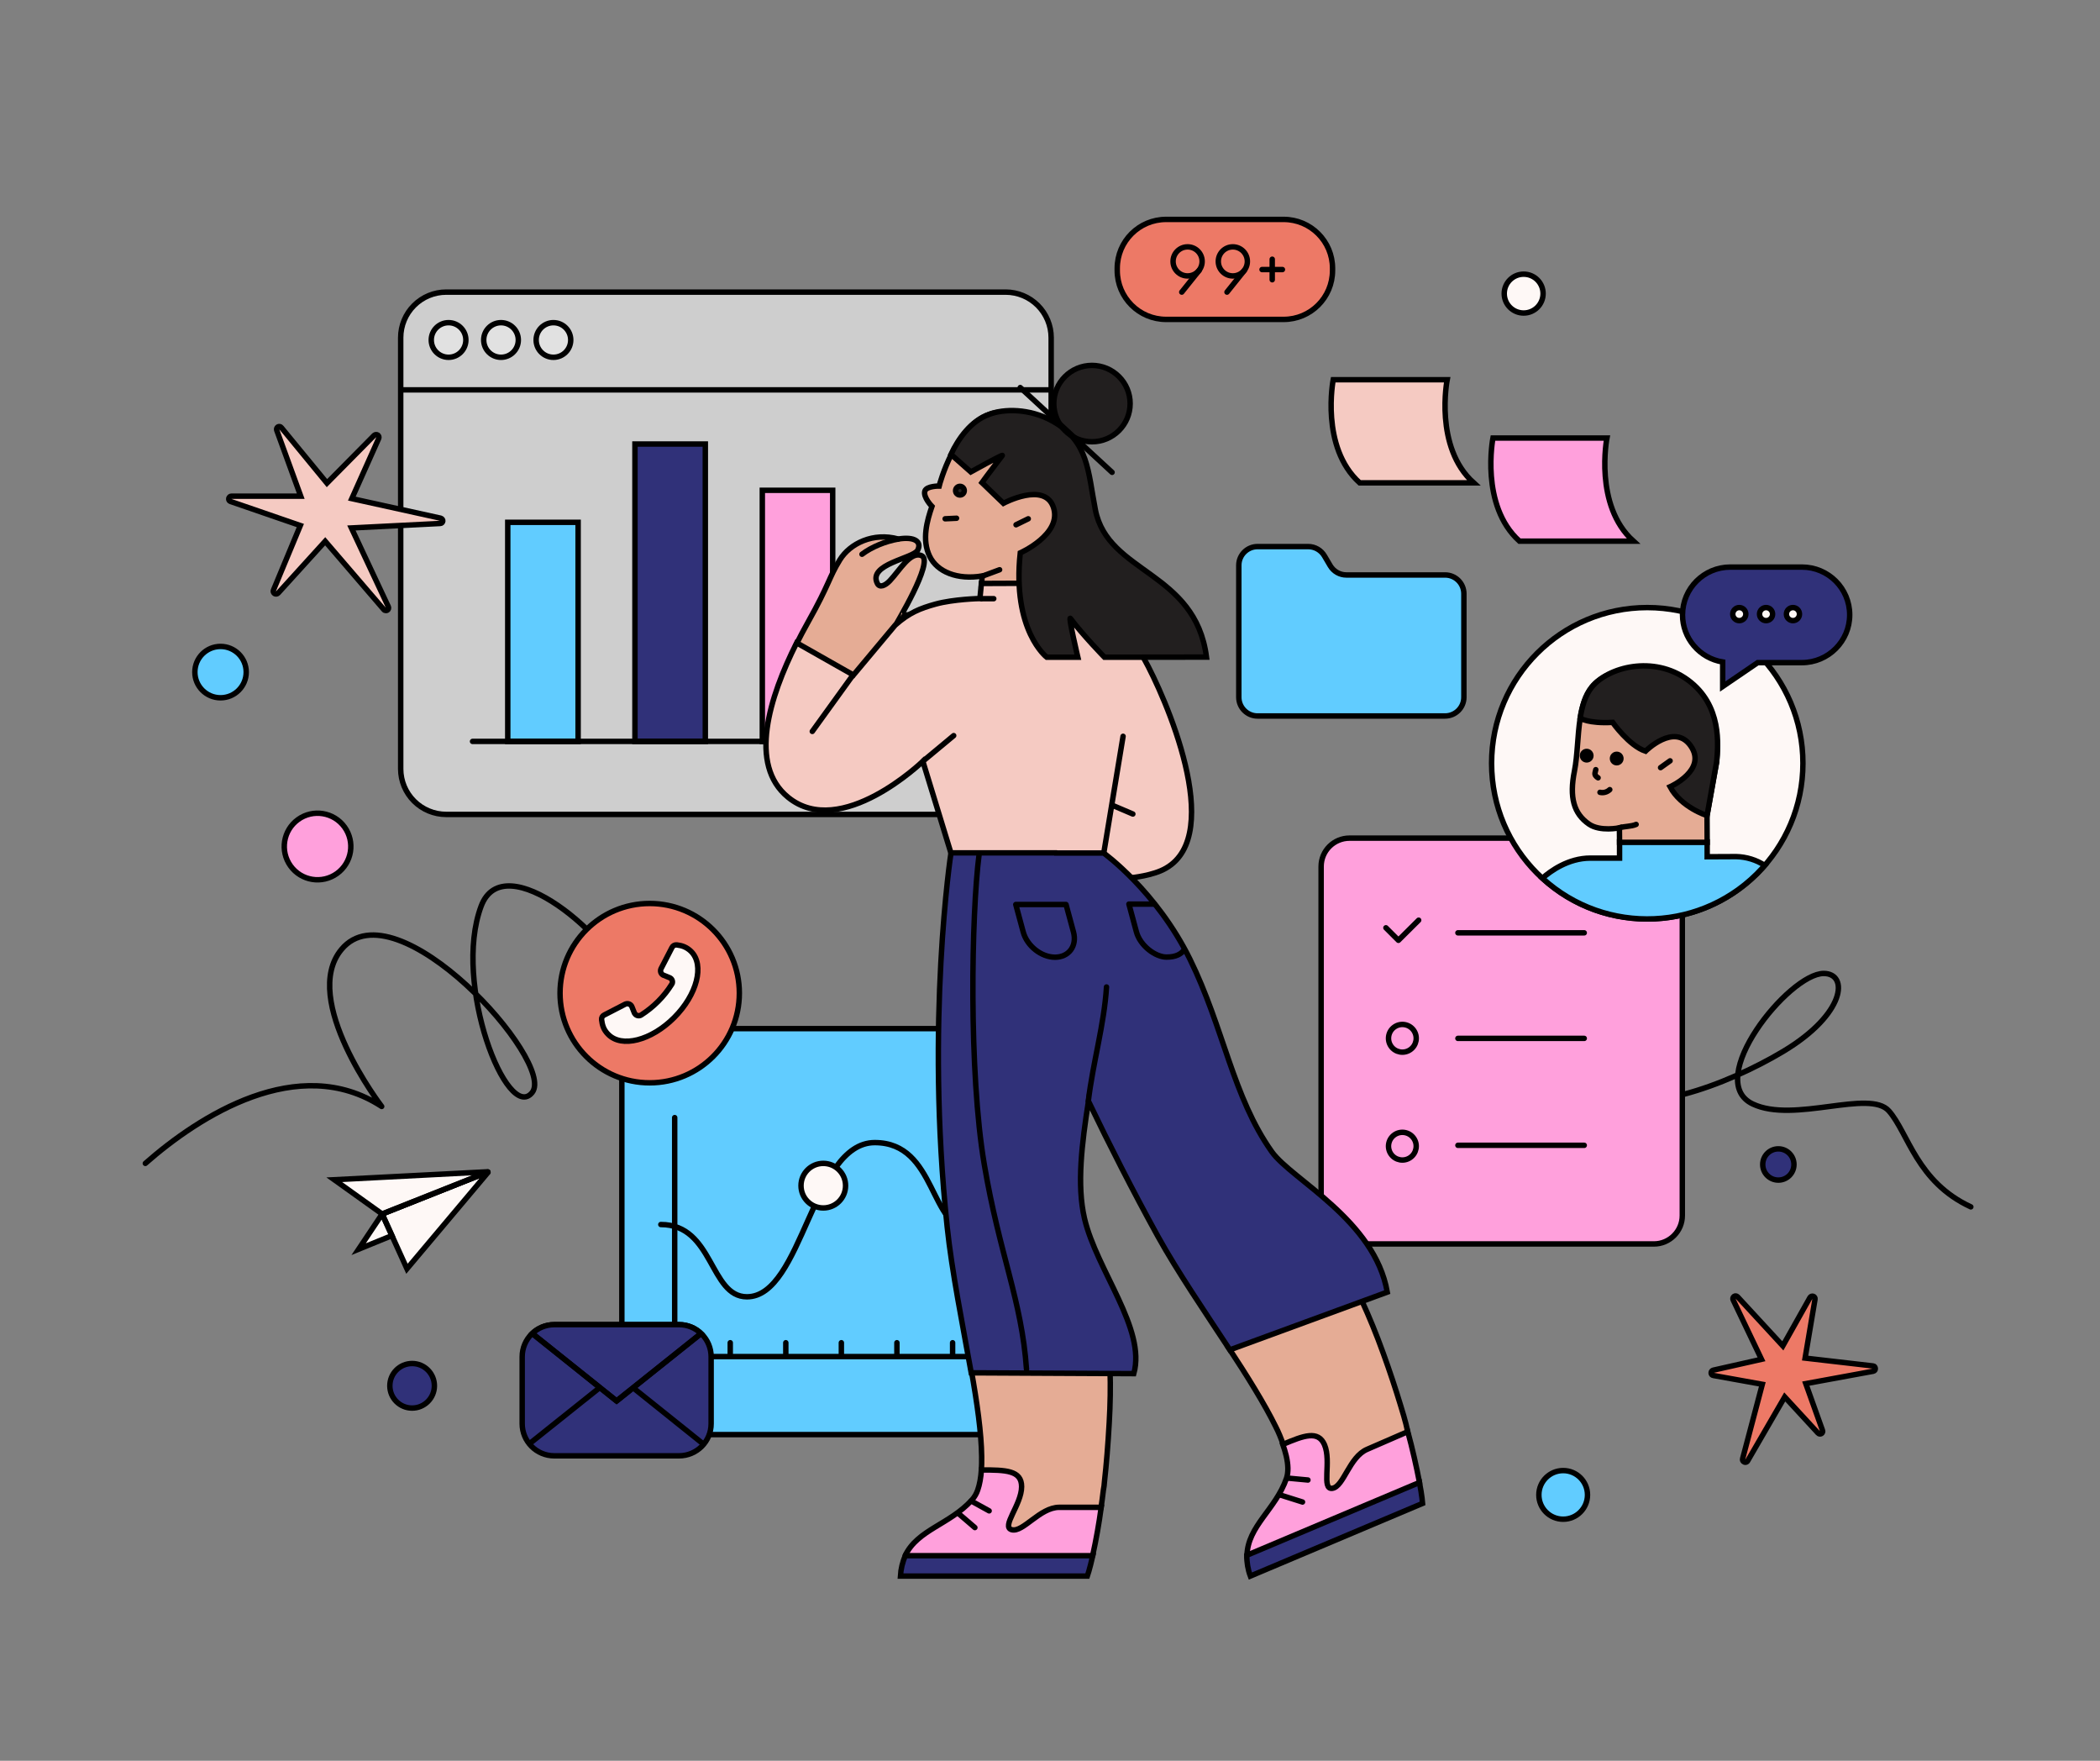 <svg xmlns="http://www.w3.org/2000/svg" height="1296" width="1546" version="1.1" xmlns:xlink="http://www.w3.org/1999/xlink" xmlns:svgjs="http://svgjs.com/svgjs"><rect width="100%" height="100%" fill="#808080" stroke="none"/><rect fill="transparent" width="1546" height="1296"></rect><g><path d="M1379 1005.4L1328.9 999.61 1336.2 956.31C1336.4 955.31 1335.8 954.41 1334.9 954.11 1334 953.81 1333 954.21 1332.5 955.01L1312.5 990.61 1279.2 954.51C1278.5 953.81 1277.4 953.61 1276.6 954.21 1275.8 954.81 1275.5 955.81 1275.9 956.71L1296.8 1000.5 1261.3 1008.5C1260.4 1008.7 1259.7 1009.5 1259.7 1010.5 1259.7 1011.5 1260.4 1012.3 1261.3 1012.4L1297.4 1018.9 1282.9 1073.7C1282.6 1074.7 1283.1 1075.7 1284.1 1076.1 1284.3 1076.2 1284.6 1076.3 1284.9 1076.3 1285.6 1076.3 1286.3 1075.9 1286.6 1075.3L1313.9 1028.2 1338.4 1054.8C1339 1055.5 1340.1 1055.7 1340.9 1055.2 1341.7 1054.7 1342.1 1053.7 1341.7 1052.8L1329.4 1018.4 1379 1009.3C1380 1009.1 1380.7 1008.3 1380.6 1007.3 1380.5 1006.3 1380 1005.5 1379 1005.4Z" fill="#ed7966" opacity="1" stroke-width="4" stroke="#000000"></path></g><g><path d="M1121.7 230.4C1129.6 230.4 1136 224 1136 216.1 1136 208.2 1129.6 201.8 1121.7 201.8 1113.8 201.8 1107.4 208.2 1107.4 216.1 1107.4 224 1113.8 230.4 1121.7 230.4Z" fill="#fef8f6" opacity="1" stroke-width="4" stroke="#000000"></path></g><g><path d="M1174.8 802.4C1204.5 823.9 1271.5 798.6 1312.9 773.8 1358.9 746.2 1361 716.5 1342.6 716.5 1317 716.5 1253.6 795.3 1290.4 812.6 1320.8 827 1376.3 801.4 1390.6 817.7 1404.9 834 1411.1 869.9 1450.9 888.3" stroke="#000000" stroke-width="4" stroke-linecap="round" stroke-linejoin="round" opacity="1" fill="none"></path></g><g><path d="M303.4 1036.4C312.46 1036.4 319.8 1029.06 319.8 1020 319.8 1010.94 312.46 1003.6 303.4 1003.6 294.34 1003.6 287 1010.94 287 1020 287 1029.06 294.34 1036.4 303.4 1036.4Z" fill="#303179" opacity="1" stroke-width="4" stroke="#000000"></path></g><g><path d="M1150.8 1118.2C1160.68 1118.2 1168.7 1110.19 1168.7 1100.3 1168.7 1090.41 1160.68 1082.4 1150.8 1082.4 1140.91 1082.4 1132.9 1090.41 1132.9 1100.3 1132.9 1110.19 1140.91 1118.2 1150.8 1118.2Z" fill="#61ccff" opacity="1" stroke-width="4" stroke="#000000"></path></g><g><path d="M162.36 513.6C172.8 513.6 181.26 505.14 181.26 494.7 181.26 484.26 172.8 475.8 162.36 475.8 151.92 475.8 143.46 484.26 143.46 494.7 143.46 505.14 151.92 513.6 162.36 513.6Z" fill="#61ccff" opacity="1" stroke-width="4" stroke="#000000"></path></g><g><path d="M248.1 642.93C259.07 635.02 261.56 619.71 253.65 608.74 245.73 597.76 230.42 595.27 219.45 603.19 208.47 611.1 205.99 626.41 213.9 637.39 221.81 648.36 237.12 650.85 248.1 642.93Z" fill="#ffa0dc" opacity="1" stroke-width="4" stroke="#000000"></path></g><g><path d="M107 856.3C146.5 821.5 219.7 774.5 281 814.4 281 814.4 220.7 735.6 251.4 698.8 291.5 650.6 409.5 781.6 391.8 804.1 373.6 827.1 332.9 724.2 354.2 667 371 622 451.2 689.5 464.1 729.4" stroke="#000000" stroke-width="4" stroke-linecap="round" stroke-linejoin="round" opacity="1" fill="none"></path></g><g><path d="M1183 322.4H1099.1C1099.1 322.4 1089.4 372 1118.6 398.3H1202.5C1173.3 372 1183 322.4 1183 322.4Z" fill="#ffa0dc" opacity="1" stroke-width="4" stroke="#000000"></path><path d="M1065.4 279.5H981.5C981.5 279.5 971.8 329.1 1001 355.4H1084.9C1055.6 329.1 1065.4 279.5 1065.4 279.5Z" fill="#f5cac2" opacity="1" stroke-width="4" stroke="#000000"></path></g><g><path d="M858.5 161.5H945C964.9 161.5 981 177.6 981 197.5V199.1C981 219 964.9 235.1 945 235.1H858.5C838.6 235.1 822.5 219 822.5 199.1V197.5C822.5 177.6 838.6 161.5 858.5 161.5Z" fill="#ed7966" opacity="1" stroke-width="4" stroke="#000000"></path><path d="M874.3 203.1C880.21 203.1 885 198.31 885 192.4 885 186.49 880.21 181.7 874.3 181.7 868.39 181.7 863.6 186.49 863.6 192.4 863.6 198.31 868.39 203.1 874.3 203.1Z" stroke="#000000" stroke-width="4" stroke-linecap="round" stroke-linejoin="round" opacity="1" fill="none"></path><path d="M882.9 198.9L870 215" stroke="#000000" stroke-width="4" stroke-linecap="round" stroke-linejoin="round" opacity="1" fill="none"></path><path d="M907.6 203.1C913.51 203.1 918.3 198.31 918.3 192.4 918.3 186.49 913.51 181.7 907.6 181.7 901.69 181.7 896.9 186.49 896.9 192.4 896.9 198.31 901.69 203.1 907.6 203.1Z" stroke="#000000" stroke-width="4" stroke-linecap="round" stroke-linejoin="round" opacity="1" fill="none"></path><path d="M916.2 198.9L903.3 215" stroke="#000000" stroke-width="4" stroke-linecap="round" stroke-linejoin="round" opacity="1" fill="none"></path><path d="M936.6 190.8V205.9" stroke="#000000" stroke-width="4" stroke-linecap="round" stroke-linejoin="round" opacity="1" fill="none"></path><path d="M944.1 198.4H929.1" stroke="#000000" stroke-width="4" stroke-linecap="round" stroke-linejoin="round" opacity="1" fill="none"></path></g><g><path d="M1063.8 527H925.8C918.2 527 912 520.8 912 513.2V416.1C912 408.5 918.2 402.3 925.8 402.3H963.1C968 402.3 972.5 404.9 975 409.1L979.3 416.4C981.8 420.6 986.3 423.2 991.2 423.2H1063.9C1071.5 423.2 1077.7 429.4 1077.7 437V513.2C1077.7 520.8 1071.5 527 1063.8 527 1063.9 527 1063.9 527 1063.8 527Z" fill="#61ccff" opacity="1" stroke-width="4" stroke="#000000"></path></g><g><path d="M488.7 757.1H725.7C742.7 757.1 756.6 770.9 756.6 788V1025C756.6 1042 742.8 1055.9 725.7 1055.9H488.7C471.7 1055.9 457.8 1042.1 457.8 1025V788C457.8 770.9 471.6 757.1 488.7 757.1Z" fill="#61ccff" opacity="1" stroke-width="4" stroke="#000000"></path><path d="M496.7 998.5H717.6" stroke="#000000" stroke-width="4" stroke-linecap="round" stroke-linejoin="round" opacity="1" fill="none"></path><path d="M496.7 998.5V822.6" stroke="#000000" stroke-width="4" stroke-linecap="round" stroke-linejoin="round" opacity="1" fill="none"></path><path d="M486.5 901.3C525.4 901.3 522.3 954.5 549.9 954.5 590.8 954.5 598 841 644 841 690 841 683.9 905.4 715.6 905.4" stroke="#000000" stroke-width="4" stroke-linecap="round" stroke-linejoin="round" opacity="1" fill="none"></path><path d="M606.1 889.1C615.16 889.1 622.5 881.76 622.5 872.7 622.5 863.64 615.16 856.3 606.1 856.3 597.04 856.3 589.7 863.64 589.7 872.7 589.7 881.76 597.04 889.1 606.1 889.1Z" fill="#fef8f6" opacity="1" stroke-width="4" stroke="#000000"></path><path d="M537.6 997.5V988.3" stroke="#000000" stroke-width="4" stroke-linecap="round" stroke-linejoin="round" opacity="1" fill="none"></path><path d="M578.5 997.5V988.3" stroke="#000000" stroke-width="4" stroke-linecap="round" stroke-linejoin="round" opacity="1" fill="none"></path><path d="M619.4 997.5V988.3" stroke="#000000" stroke-width="4" stroke-linecap="round" stroke-linejoin="round" opacity="1" fill="none"></path><path d="M660.3 997.5V988.3" stroke="#000000" stroke-width="4" stroke-linecap="round" stroke-linejoin="round" opacity="1" fill="none"></path><path d="M701.3 997.5V988.3" stroke="#000000" stroke-width="4" stroke-linecap="round" stroke-linejoin="round" opacity="1" fill="none"></path></g><g><path d="M328.49 599.45C319.61 599.44 311.09 595.91 304.81 589.63 298.53 583.35 295 574.83 294.99 565.96V248.49C295 239.62 298.53 231.1 304.81 224.82 311.09 218.54 319.61 215.01 328.49 215H740.36C749.24 215.01 757.75 218.54 764.03 224.82 770.31 231.1 773.84 239.62 773.86 248.49V565.96C773.84 574.83 770.31 583.35 764.03 589.63 757.75 595.91 749.24 599.44 740.36 599.45H328.49Z" fill="#cecece" opacity="1" stroke-width="4" stroke="#000000"></path><path d="M295.01 286.96H775.33" stroke="#000000" stroke-width="4" opacity="1" fill="none"></path><path d="M330.23 262.98C337.27 262.98 342.97 257.28 342.97 250.24 342.97 243.2 337.27 237.5 330.23 237.5 323.2 237.5 317.49 243.2 317.49 250.24 317.49 257.28 323.2 262.98 330.23 262.98Z" fill="#e1e1e1" opacity="1" stroke-width="4" stroke="#000000"></path><path d="M368.84 262.98C375.87 262.98 381.58 257.28 381.58 250.24 381.58 243.2 375.87 237.5 368.84 237.5 361.8 237.5 356.1 243.2 356.1 250.24 356.1 257.28 361.8 262.98 368.84 262.98Z" fill="#e1e1e1" opacity="1" stroke-width="4" stroke="#000000"></path><path d="M407.43 262.98C414.47 262.98 420.17 257.28 420.17 250.24 420.17 243.2 414.47 237.5 407.43 237.5 400.4 237.5 394.7 243.2 394.7 250.24 394.7 257.28 400.4 262.98 407.43 262.98Z" fill="#e1e1e1" opacity="1" stroke-width="4" stroke="#000000"></path></g><g><path d="M425.6 384.45H373.8V545.71H425.6V384.45Z" fill="#61ccff" opacity="1" stroke-width="4" stroke="#000000"></path><path d="M613.02 360.88H561.21V545.71H613.02V360.88Z" fill="#ffa0dc" opacity="1" stroke-width="4" stroke="#000000"></path><path d="M519.25 326.82H467.44V545.71H519.25V326.82Z" fill="#303179" opacity="1" stroke-width="4" stroke="#000000"></path><path d="M706.67 452.58H654.86V545.71H706.67V452.58Z" fill="#303179" opacity="1" stroke-width="4" stroke="#000000"></path><path d="M347.89 545.71H732.57" stroke="#000000" stroke-width="4" stroke-linecap="round" stroke-linejoin="round" opacity="1" fill="none"></path></g><g><path d="M324.4 381.4L259 367 278.8 322.7C279.2 321.8 278.9 320.8 278.1 320.2 277.3 319.7 276.2 319.8 275.5 320.4L240.7 355.6 207.1 314.7C206.5 313.9 205.4 313.7 204.6 314.2 203.8 314.7 203.4 315.7 203.7 316.6L221.4 365.2H170.4C169.4 365.2 168.6 365.9 168.4 366.9 168.2 367.9 168.8 368.8 169.7 369.1L221.1 386.8 201.3 434.4C200.9 435.3 201.3 436.3 202.1 436.9 202.9 437.4 204 437.3 204.7 436.6L239.4 398.4 282.6 448.7C283 449.2 283.6 449.4 284.1 449.4 284.5 449.4 284.9 449.3 285.2 449.1 286 448.6 286.3 447.5 285.9 446.6L258.7 388.6 324.1 385.3C325.1 385.3 325.9 384.5 326 383.5 326.1 382.6 325.4 381.7 324.4 381.4Z" fill="#f5cac2" opacity="1" stroke-width="4" stroke="#000000"></path></g><g><path d="M993.5 616.9H1217.6C1229.1 616.9 1238.5 626.3 1238.5 637.8V894.7C1238.5 906.2 1229.1 915.6 1217.6 915.6H993.5C982 915.6 972.6 906.2 972.6 894.7V637.8C972.6 626.2 982 616.9 993.5 616.9Z" fill="#ffa0dc" opacity="1" stroke-width="4" stroke="#000000"></path><path d="M1020.3 682.9L1029.5 692.1 1044.4 677.3" stroke="#000000" stroke-width="4" stroke-linecap="round" stroke-linejoin="round" opacity="1" fill="none"></path><path d="M1038.22 772.62C1042.85 769.41 1044 763.06 1040.8 758.43 1037.59 753.79 1031.24 752.64 1026.61 755.85 1021.97 759.05 1020.82 765.41 1024.02 770.04 1027.23 774.67 1033.59 775.83 1038.22 772.62Z" stroke="#000000" stroke-width="4" stroke-linecap="round" stroke-linejoin="round" opacity="1" fill="none"></path><path d="M1038.21 852.02C1042.84 848.81 1044 842.46 1040.79 837.83 1037.59 833.2 1031.23 832.04 1026.6 835.25 1021.97 838.45 1020.81 844.81 1024.02 849.44 1027.23 854.07 1033.58 855.23 1038.21 852.02Z" stroke="#000000" stroke-width="4" stroke-linecap="round" stroke-linejoin="round" opacity="1" fill="none"></path><path d="M1073.3 686.6H1166.3" stroke="#000000" stroke-width="4" stroke-linecap="round" stroke-linejoin="round" opacity="1" fill="none"></path><path d="M1073.3 764.3H1166.3" stroke="#000000" stroke-width="4" stroke-linecap="round" stroke-linejoin="round" opacity="1" fill="none"></path><path d="M1073.3 843H1166.3" stroke="#000000" stroke-width="4" stroke-linecap="round" stroke-linejoin="round" opacity="1" fill="none"></path></g><g><path d="M1309.2 868.6C1315.55 868.6 1320.7 863.45 1320.7 857.1 1320.7 850.75 1315.55 845.6 1309.2 845.6 1302.85 845.6 1297.7 850.75 1297.7 857.1 1297.7 863.45 1302.85 868.6 1309.2 868.6Z" fill="#303179" opacity="1" stroke-width="4" stroke="#000000"></path></g><g><path d="M1212.7 702.4C1275.99 702.4 1327.3 651.09 1327.3 587.8 1327.3 524.51 1275.99 473.2 1212.7 473.2 1149.41 473.2 1098.1 524.51 1098.1 587.8 1098.1 651.09 1149.41 702.4 1212.7 702.4Z" fill="#30317900" opacity="0" stroke-width="4" stroke="#ffffff00"></path><path d="M1241.6 629.5H1255.7" stroke="#000000" stroke-width="4" stroke-linecap="round" stroke-linejoin="round" opacity="1" fill="none"></path><path d="M1212.7 676.4C1275.99 676.4 1327.3 625.09 1327.3 561.8 1327.3 498.51 1275.99 447.2 1212.7 447.2 1149.41 447.2 1098.1 498.51 1098.1 561.8 1098.1 625.09 1149.41 676.4 1212.7 676.4Z" fill="#fef8f6" opacity="1" stroke-width="4" stroke="#000000"></path><path d="M1256.8 630.6V619.7L1192.3 619.6V631.6H1170.8C1154.5 631.6 1141.4 641.2 1135.5 646.4 1182.2 689.1 1254.6 685.8 1297.3 639.1 1297.9 638.4 1298.6 637.7 1299.2 637 1293 632.9 1285.7 630.7 1278.2 630.5L1256.8 630.6Z" fill="#61ccff" opacity="1" stroke-width="4" stroke="#000000"></path><path d="M1159.1 567.5C1161.4 555.9 1161.3 541.6 1163.3 528.7 1164.7 519.9 1167 511.8 1171.8 505.8 1183.6 491.1 1215.3 485.4 1240.7 504 1266.1 522.6 1264.8 548.8 1263.8 560.6L1256.7 600.3 1256.8 620H1192.3L1192.2 609.3C1192.2 609.3 1178.1 612.3 1169.8 606.6 1158.6 598.9 1155.2 587 1159.1 567.5Z" fill="#e5ac95" opacity="1" stroke-width="4" stroke="#000000"></path><path d="M1171.8 505.8C1183.6 491.1 1217.2 481.9 1242.6 500.5 1268 519.1 1264.8 548.8 1263.8 560.6L1256.7 600.3C1256.7 600.3 1237.6 594.3 1229.5 579.1 1229.5 579.1 1257.2 566.7 1244.6 548.9 1232.5 531.8 1211.4 552.9 1211.4 552.9 1199.3 548.9 1187.2 531.7 1187.2 531.7 1169.1 532.7 1163.3 528.6 1163.3 528.6 1164.7 519.9 1167 511.8 1171.8 505.8Z" fill="#221f1f" opacity="1" stroke-width="4" stroke="#000000"></path><path d="M1190.2 561.4C1191.91 561.4 1193.3 560.01 1193.3 558.3 1193.3 556.59 1191.91 555.2 1190.2 555.2 1188.49 555.2 1187.1 556.59 1187.1 558.3 1187.1 560.01 1188.49 561.4 1190.2 561.4Z" fill="#000000" opacity="1" stroke-width="4" stroke="#000000"></path><path d="M1168.1 559.3C1169.81 559.3 1171.2 557.91 1171.2 556.2 1171.2 554.49 1169.81 553.1 1168.1 553.1 1166.38 553.1 1165 554.49 1165 556.2 1165 557.91 1166.38 559.3 1168.1 559.3Z" fill="#000000" opacity="1" stroke-width="4" stroke="#000000"></path><path d="M1174.8 566.5C1174.3 568.2 1174 569.7 1174.3 570.3 1174.8 571.2 1175.6 572 1176.5 572.5" stroke="#000000" stroke-width="4" stroke-linecap="round" stroke-linejoin="round" opacity="1" fill="none"></path><path d="M1185.1 581.2C1183.2 583 1180.5 583.8 1177.9 583.2" stroke="#000000" stroke-width="4" stroke-linecap="round" stroke-linejoin="round" opacity="1" fill="none"></path><path d="M1204.5 606.8C1200.9 608.4 1196 608.1 1192.2 609.3" stroke="#000000" stroke-width="4" stroke-linecap="round" stroke-linejoin="round" opacity="1" fill="none"></path><path d="M1229.5 560L1222.5 565" stroke="#000000" stroke-width="4" stroke-linecap="round" stroke-linejoin="round" opacity="1" fill="none"></path></g><g><path d="M1326.57 417.39H1273.82C1254.43 417.39 1238.66 433.16 1238.66 452.56 1238.66 469.82 1251.2 484.49 1268.23 487.25V505.3L1294.01 487.72H1326.57C1345.96 487.72 1361.73 471.95 1361.73 452.56 1361.73 433.08 1345.96 417.39 1326.57 417.39Z" fill="#303179" opacity="1" stroke-width="4" stroke="#000000"></path><path d="M1280.45 456.81C1283.1 456.81 1285.26 454.66 1285.26 452 1285.26 449.35 1283.1 447.19 1280.45 447.19 1277.79 447.19 1275.64 449.35 1275.64 452 1275.64 454.66 1277.79 456.81 1280.45 456.81Z" fill="#fef8f6" opacity="1" stroke-width="4" stroke="#000000"></path><path d="M1300.16 456.81C1302.81 456.81 1304.97 454.66 1304.97 452 1304.97 449.35 1302.81 447.19 1300.16 447.19 1297.5 447.19 1295.35 449.35 1295.35 452 1295.35 454.66 1297.5 456.81 1300.16 456.81Z" fill="#fef8f6" opacity="1" stroke-width="4" stroke="#000000"></path><path d="M1319.95 456.81C1322.6 456.81 1324.76 454.66 1324.76 452 1324.76 449.35 1322.6 447.19 1319.95 447.19 1317.29 447.19 1315.14 449.35 1315.14 452 1315.14 454.66 1317.29 456.81 1319.95 456.81Z" fill="#fef8f6" opacity="1" stroke-width="4" stroke="#000000"></path></g><g><path d="M416.24 989.8H508.04C521.11 989.8 531.69 1000.38 531.69 1013.45V1062.71C531.69 1075.78 521.11 1086.36 508.04 1086.36H416.24C403.17 1086.36 392.59 1075.78 392.59 1062.71V1013.45C392.59 1000.38 403.17 989.8 416.24 989.8Z" fill="#30317900" opacity="0" stroke-width="4" stroke="#ffffff00"></path><path d="M408.08 974.99H499.88C512.95 974.99 523.53 985.57 523.53 998.64V1047.9C523.53 1060.97 512.95 1071.55 499.88 1071.55H408.08C395.01 1071.55 384.43 1060.97 384.43 1047.9V998.64C384.43 985.57 395.01 974.99 408.08 974.99Z" fill="#303179" opacity="1" stroke-width="4" stroke="#000000"></path><path d="M453.94 1044.95L516.13 981.49H391.76L453.94 1044.95Z" fill="#30317900" opacity="0" stroke-width="4" stroke="#ffffff00"></path><path d="M453.94 1031.2L516.09 981.54C511.97 977.48 506.23 974.99 499.88 974.99H408.08C401.73 974.99 395.99 977.48 391.84 981.49L453.94 1031.2Z" fill="#303179" opacity="1" stroke-width="4" stroke="#000000"></path><path d="M515.82 981.71L453.94 1031.13 391.96 981.61" stroke="#000000" stroke-width="4" stroke-linecap="round" stroke-linejoin="round" opacity="1" fill="none"></path><path d="M466.94 1022.14L517.41 1062.56" stroke="#000000" stroke-width="4" stroke-linecap="round" stroke-linejoin="round" opacity="1" fill="none"></path><path d="M390.17 1062.33L440.8 1021.91" stroke="#000000" stroke-width="4" stroke-linecap="round" stroke-linejoin="round" opacity="1" fill="none"></path></g><g><path d="M478.3 797C514.75 797 544.3 767.45 544.3 731 544.3 694.55 514.75 665 478.3 665 441.85 665 412.3 694.55 412.3 731 412.3 767.45 441.85 797 478.3 797Z" fill="#ed7966" opacity="1" stroke-width="4" stroke="#000000"></path><path d="M496.3 749C513.2 732.1 518.8 710.3 508.8 700.3 507.3 698.8 505.5 697.6 503.6 696.8 501.9 696.1 500.1 695.7 498.3 695.5 496.8 695.3 495.3 696.1 494.7 697.4L486.7 712.9C485.8 714.7 486.5 716.8 488.2 717.7 488.3 717.8 488.4 717.8 488.5 717.8L492.9 719.6C494.7 720.3 495.5 722.3 494.8 724 494.7 724.2 494.6 724.4 494.5 724.5 488.8 733.6 481.1 741.3 472 747.1 470.4 748.1 468.3 747.6 467.3 746 467.2 745.8 467.1 745.6 467 745.5L465.2 741C464.5 739.2 462.4 738.3 460.6 739L460.3 739.1 444.8 747.1C443.5 747.7 442.7 749.1 442.9 750.6 443.1 752.5 443.5 754.3 444.2 756.1 445 758.1 446.2 759.8 447.7 761.3 457.6 771.5 479.4 765.9 496.3 749Z" fill="#fef8f6" opacity="1" stroke-width="4" stroke="#000000"></path></g><g><path d="M771.9 314.05C755.1 304.75 738.9 300.75 728.1 305.05 703.1 313.95 691.8 356.05 691.4 357.75 691.4 357.75 682.2 357.65 680.9 361.35 679.4 365.95 686.1 372.75 686.1 372.75 682.5 383.15 678.5 397.25 684.4 409.45 690 420.95 704.7 426.95 723.1 423.95L722.5 430.75 794.1 441.55C795 438.55 800.3 384.35 801.3 374.05 803.3 352.25 798.8 328.85 771.9 314.05Z" fill="#e5ac95" opacity="1" stroke-width="4" stroke="#000000"></path><path d="M723.2 424.05C723.2 424.05 734.2 421.45 740.9 418.15L721.7 440.05 723.2 424.05Z" fill="#30317900" opacity="0" stroke-width="4" stroke="#ffffff00"></path><path d="M967.6 1107.05L1040.1 1074.25 1036.29 1054.02C1035.6 1049.85 1034.5 1045.85 1033.4 1042.05 1032.6 1039.35 1031.8 1036.55 1030.9 1033.75 1027.5 1022.55 1023.4 1010.05 1018.4 996.25 1013.3 982.05 1008 969.25 1002.6 957.45L904.5 992.05C918 1012.55 931 1033.45 939.1 1049.95 941.3 1054.15 943.1 1058.75 944.7 1063.25L967.6 1107.05Z" fill="#e5ac95" opacity="1" stroke-width="4" stroke="#000000"></path><path d="M1006.5 1066.75C993.3 1072.35 989.3 1094.15 980.9 1095.45 972.6 1096.75 980.3 1075.75 975.1 1063.45 970.5 1052.65 959.9 1056.55 944.4 1063.15 945.4 1065.95 946.2 1068.75 946.9 1071.55 948.4 1078.05 948.6 1083.65 947.1 1088.05 939.2 1111.05 918.5 1123.15 918 1145.05L918.1 1145.65 1045.1 1091.65V1091.55C1042.7 1079.05 1039.8 1066.25 1036.4 1053.75L1006.5 1066.75Z" fill="#ffa0dc" opacity="1" stroke-width="4" stroke="#000000"></path><path d="M962.9 1089.35L947.63 1087.92" stroke="#000000" stroke-width="4" stroke-linecap="round" stroke-linejoin="round" opacity="1" fill="none"></path><path d="M958.9 1105.55L941.91 1100.18" stroke="#000000" stroke-width="4" stroke-linecap="round" stroke-linejoin="round" opacity="1" fill="none"></path><path d="M678.6 409.05C670.3 405.35 662.4 419.75 655.1 427.45 651.7 431.05 647.6 432.85 645.9 429.45 638.7 415.15 672.5 411.05 675.6 404.95 678.7 398.85 673.6 394.75 661.3 396.75 642.9 391.65 625.8 399.95 618.3 412.05 610.1 425.35 610.8 429.55 594.8 458.05 591.9 463.25 588.9 468.85 586.1 474.45L633.4 504.35 659.3 460.15C659.2 460.15 687.8 413.15 678.6 409.05Z" fill="#e5ac95" opacity="1" stroke-width="4" stroke="#000000"></path><path d="M842.2 484.75C828.9 460.75 806.4 446.85 794.1 441.75 794.4 440.85 795 435.95 795.7 429.15L722.5 429.45 721.4 440.55C721.4 440.55 702.1 440.95 688.7 444.65 677.5 447.75 669.3 450.95 659 460.15L628.3 496.85 586.5 473.15C566.3 513.35 550.8 562.95 580.2 586.85 619.1 618.55 679.4 560.35 679.4 560.35L700.1 627.95 812.7 629.75 832.9 646.05C832.9 646.05 848.9 644.55 858.3 639.05 902.4 613.85 857.6 512.35 842.2 484.75Z" fill="#f5cac2" opacity="1" stroke-width="4" stroke="#000000"></path><path d="M888.2 483.65C880 420.25 815.6 422.25 806.4 375.25 800.9 347.15 801.6 324.75 774.7 309.85 757.9 300.55 738.9 300.75 728.1 305.05 714.6 309.85 705.4 323.05 700.1 334.45L714.7 347.35C714.7 347.35 738.33 334.26 737.9 335.25 727.7 348.55 722.9 355.25 722.9 355.25L738.7 370.45C738.7 370.45 769.3 354.05 775.6 373.65 781.9 393.25 751.1 406.95 751.1 406.95 745 464.15 770.6 483.75 770.6 483.75H793.5C793.5 483.75 786.34 453.48 788 455.15 797.2 467.45 813.1 483.75 813.1 483.75L888.2 483.65Z" fill="#221f1f" opacity="1" stroke-width="4" stroke="#000000"></path><path d="M812.6 627.85L826.8 541.95" stroke="#000000" stroke-width="4" stroke-linecap="round" stroke-linejoin="round" opacity="1" fill="none"></path><path d="M819.7 593.05L834 599.15" stroke="#000000" stroke-width="4" stroke-linecap="round" stroke-linejoin="round" opacity="1" fill="none"></path><path d="M680.2 559.65L702.1 541.45" stroke="#000000" stroke-width="4" stroke-linecap="round" stroke-linejoin="round" opacity="1" fill="none"></path><path d="M634.6 407.95C641.68 402.56 651.93 398.4 661.14 396.81" stroke="#000000" stroke-width="4" stroke-linecap="round" stroke-linejoin="round" opacity="1" fill="none"></path><path d="M695.8 381.85L704.2 381.45" stroke="#000000" stroke-width="4" stroke-linecap="round" stroke-linejoin="round" opacity="1" fill="none"></path><path d="M723.8 423.85C727.9 422.35 731.9 420.85 735.9 419.35" stroke="#000000" stroke-width="4" stroke-linecap="round" stroke-linejoin="round" opacity="1" fill="none"></path><path d="M722.5 440.65H731.6" stroke="#000000" stroke-width="4" stroke-linecap="round" stroke-linejoin="round" opacity="1" fill="none"></path><path d="M748 386.25L757 381.85" stroke="#000000" stroke-width="4" stroke-linecap="round" stroke-linejoin="round" opacity="1" fill="none"></path><path d="M706.7 364.35C708.47 364.35 709.9 362.92 709.9 361.15 709.9 359.38 708.47 357.95 706.7 357.95 704.93 357.95 703.5 359.38 703.5 361.15 703.5 362.92 704.93 364.35 706.7 364.35Z" fill="#221f1f" opacity="1" stroke-width="4" stroke="#000000"></path><path d="M803.9 325.15C819.42 325.15 832 312.57 832 297.05 832 281.53 819.42 268.95 803.9 268.95 788.38 268.95 775.8 281.53 775.8 297.05 775.8 312.57 788.38 325.15 803.9 325.15Z" fill="#221f1f" opacity="1" stroke-width="4" stroke="#000000"></path><path d="M751.1 285.25L818.7 347.65" stroke="#000000" stroke-width="4" stroke-linecap="round" stroke-linejoin="round" opacity="1" fill="none"></path><path d="M1012.5 981.05C1009.2 972.75 1005.8 964.85 1002.4 957.45L905.3 993.45 1012.5 981.05Z" fill="#e5ac9500" opacity="0" stroke-width="4" stroke="#ffffff00"></path><path d="M813.1 1090.55C814.5 1077.95 815.7 1063.45 816.6 1047.15 817.4 1033.35 817.6 1020.35 817.2 1008.35L715 1008.25C719.3 1032.25 722.5 1054.75 722.7 1072.25 722.7 1075.75 722.7 1078.95 722.5 1082.15L730 1124.35 746.2 1136.95 804.4 1130.35 810.6 1109.65C811.2 1105.35 811.8 1101.05 812.3 1096.75 812.7 1094.65 813 1092.65 813.1 1090.55Z" fill="#e5ac95" opacity="1" stroke-width="4" stroke="#000000"></path><path d="M744.9 1125.95C736.7 1123.95 752.1 1107.55 752.1 1094.25 752.1 1082.15 740.3 1081.95 722.6 1081.95H722.5C722.1 1087.65 721.2 1092.65 719.8 1096.65 718.9 1099.35 717.4 1101.95 715.5 1104.05 699.1 1122.15 675.5 1125.85 666.4 1144.95L666.5 1149.15 802.9 1147.25 804.4 1144.95C807 1133.15 809.1 1121.25 810.7 1109.45H779.7C765.5 1109.55 753.2 1128.05 744.9 1125.95Z" fill="#ffa0dc" opacity="1" stroke-width="4" stroke="#000000"></path><path d="M817.3 1008.45H715.1L817.2 1034.75C817.5 1025.55 817.5 1016.75 817.3 1008.45Z" fill="#e5ac9500" opacity="0" stroke-width="4" stroke="#ffffff00"></path><path d="M936.3 847.75C907.6 807.35 900.8 756.45 876.1 706.15 851.4 655.85 812.5 627.85 812.5 627.85H778.1C778.1 627.75 778 627.75 778 627.75H700.1C700.1 627.75 681.2 751.35 697.3 903.05 700.7 935.65 708.8 975.75 715 1010.45L834.7 1011.05C843.9 978.15 807.4 935.15 798.4 896.85 792.6 871.85 796.5 841.65 801.3 810.55 816.9 842.95 834.2 876.95 852.4 909.95 867.1 936.45 887.3 965.95 905.4 993.55L1021.3 951.05C1012 897.85 950.9 868.25 936.3 847.75Z" fill="#303179" opacity="1" stroke-width="4" stroke="#000000"></path><path d="M812.6 627.85L821.23 634.91 832.8 646.15C833.1 646.15 845 644.95 854.1 641.15 831 623.55 822.3 568.65 822.3 568.65L812.6 627.85Z" fill="#f5cac200" opacity="0" stroke-width="4" stroke="#ffffff00"></path><path d="M613.4 488.35L597.7 538.35 628.4 496.85 613.4 488.35Z" fill="#f5cac200" opacity="0" stroke-width="4" stroke="#ffffff00"></path><path d="M728.2 1112.05L714.93 1104.74" stroke="#000000" stroke-width="4" stroke-linecap="round" stroke-linejoin="round" opacity="1" fill="none"></path><path d="M717.7 1124.35L705.43 1113.84" stroke="#000000" stroke-width="4" stroke-linecap="round" stroke-linejoin="round" opacity="1" fill="none"></path><path d="M813.2 744.85C833.5 845.55 866.6 859.35 871.2 941.35 864.4 930.65 854.6 914.35 849 904.25 819.8 847.85 826 864.15 802 811.45L813.2 744.85Z" fill="#30317900" opacity="0" stroke-width="4" stroke="#ffffff00"></path><path d="M849.4 665.45H831.1L836.6 685.85C839.4 696.15 850.6 704.45 858.8 704.45 865.6 704.45 869.5 702.35 871.9 698.95" stroke="#000000" stroke-width="4" stroke-linecap="round" stroke-linejoin="round" opacity="1" fill="none"></path><path d="M801.2 810.55C804.6 782.05 812.9 754.15 814.6 726.45" stroke="#000000" stroke-width="4" stroke-linecap="round" stroke-linejoin="round" opacity="1" fill="none"></path><path d="M776.7 704.55C786.9 704.55 793 696.25 790.3 686.05L784.8 665.75H747.8L753.3 686.05C756.1 696.25 766.6 704.55 776.7 704.55Z" stroke="#000000" stroke-width="4" stroke-linecap="round" stroke-linejoin="round" opacity="1" fill="none"></path><path d="M720.8 628.95C715.1 672.95 713.1 789.15 724.6 856.95 735.8 923.45 752.2 957.15 755.7 1007.75" stroke="#000000" stroke-width="4" stroke-linecap="round" stroke-linejoin="round" opacity="1" fill="none"></path><path d="M598 538.35L627.6 497.35" stroke="#000000" stroke-width="4" stroke-linecap="round" stroke-linejoin="round" opacity="1" fill="none"></path><path d="M1047.3 1106.55L920.5 1160.05C918.7 1155.25 917.8 1149.85 917.9 1144.75L1045 1091.15C1046.9 1101.05 1047.3 1106.55 1047.3 1106.55Z" fill="#303179" opacity="1" stroke-width="4" stroke="#000000"></path><path d="M800.5 1160.05H662.9C663.2 1154.85 664.4 1149.75 666.5 1145.05H804.5C802.2 1155.15 800.5 1160.05 800.5 1160.05Z" fill="#303179" opacity="1" stroke-width="4" stroke="#000000"></path></g><g><path d="M281.33 893.54L264.03 919.45 295.54 906.59 281.33 893.54Z" fill="#fef8f6" opacity="1" stroke-width="4" stroke="#000000"></path><path d="M281.33 893.54L264.03 919.45 295.54 906.59 281.33 893.54Z" fill="#fef8f600" opacity="0" stroke-width="4" stroke="#ffffff00"></path><path d="M281.33 893.54L299.59 933.86 359.26 862.93C359.39 862.8 359.26 862.61 359.07 862.67L281.33 893.54Z" fill="#fef8f6" opacity="1" stroke-width="4" stroke="#000000"></path><path d="M246.09 868.33L281.33 893.54 359.14 862.67C359.2 862.61 359.2 862.48 359.07 862.48L246.09 868.33Z" fill="#fef8f6" opacity="1" stroke-width="4" stroke="#000000"></path><path d="M281.33 893.54L288.98 910.44" stroke="#000000" stroke-width="4" stroke-linecap="round" stroke-linejoin="round" opacity="1" fill="none"></path><path d="M359.07 862.67L281.33 893.54" stroke="#000000" stroke-width="4" stroke-linecap="round" stroke-linejoin="round" opacity="1" fill="none"></path></g></svg>